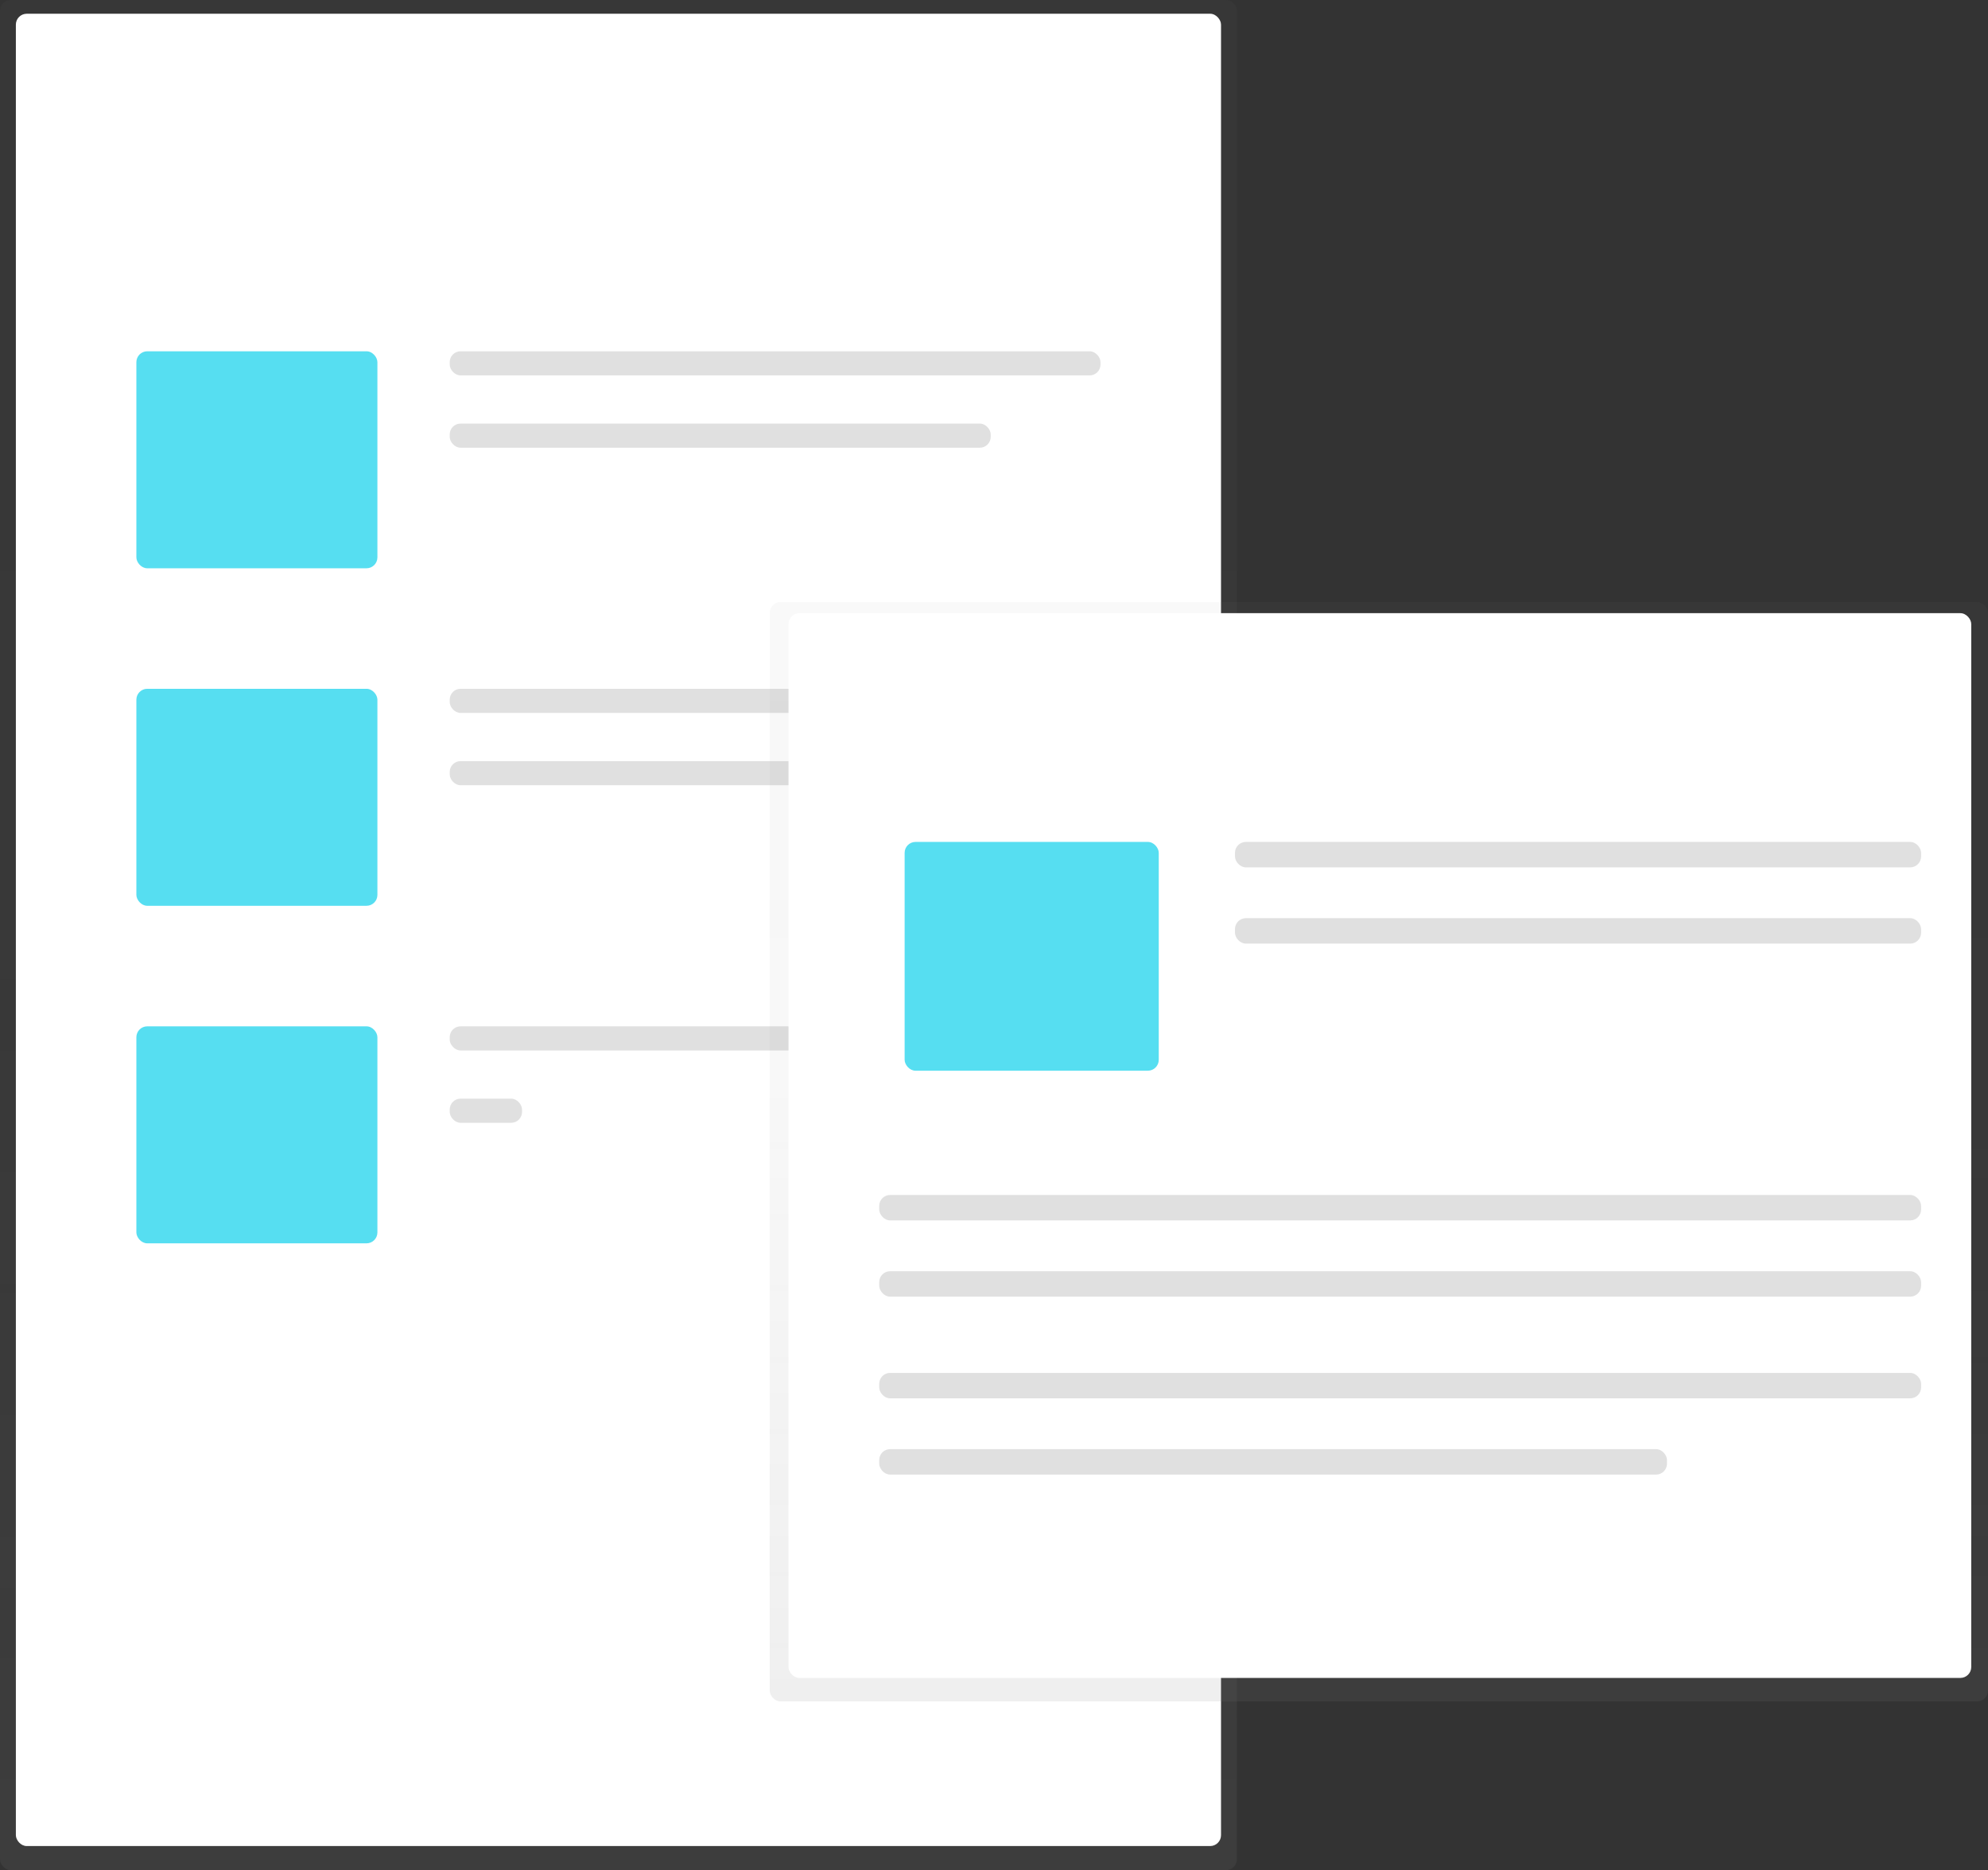 <svg id="a06630f4-5a92-4acd-87f5-daab904272d6" data-name="Layer 1" 
    xmlns="http://www.w3.org/2000/svg" 
    xmlns:xlink="http://www.w3.org/1999/xlink" width="822" height="773.08" viewBox="0 0 822 773.08">
    <rect x="0" y="0" width="822" height="773.08" fill="#333333" stroke="none"/>
    <defs>
        <linearGradient id="12db0703-a137-44d6-91a2-a2698744205c" x1="255.71" y1="773.08" x2="255.71" gradientUnits="userSpaceOnUse">
            <stop offset="0" stop-color="gray" stop-opacity="0.25"/>
            <stop offset="0.54" stop-color="gray" stop-opacity="0.12"/>
            <stop offset="1" stop-color="gray" stop-opacity="0.1"/>
        </linearGradient>
        <linearGradient id="9c36067a-6324-4b3c-9cb6-e2cffff8588b" x1="570.12" y1="703.31" x2="570.12" y2="248.91" xlink:href="#12db0703-a137-44d6-91a2-a2698744205c"/>
    </defs>
    <title>post2</title>
    <g opacity="0.5">
        <rect width="511.42" height="773.08" rx="4.5" ry="4.5" fill="url(#12db0703-a137-44d6-91a2-a2698744205c)"/>
    </g>
    <rect x="6.56" y="5.68" width="498.31" height="757.43" rx="4.5" ry="4.5" fill="#fff"/>
    <rect x="56.39" y="145.21" width="99.66" height="89.7" rx="4.5" ry="4.5" fill="#56def1"/>
    <rect x="185.95" y="145.21" width="269.09" height="9.97" rx="4.48" ry="4.48" fill="#e0e0e0"/>
    <rect x="185.95" y="175.1" width="223.69" height="9.97" rx="4.48" ry="4.48" fill="#e0e0e0"/>
    <rect x="56.39" y="284.73" width="99.66" height="89.7" rx="4.5" ry="4.5" fill="#56def1"/>
    <rect x="185.95" y="284.73" width="269.09" height="9.97" rx="4.48" ry="4.48" fill="#e0e0e0"/>
    <rect x="185.95" y="314.63" width="269.09" height="9.97" rx="4.48" ry="4.48" fill="#e0e0e0"/>
    <rect x="56.39" y="424.26" width="99.66" height="89.7" rx="4.5" ry="4.5" fill="#56def1"/>
    <rect x="185.95" y="424.26" width="269.09" height="9.97" rx="4.48" ry="4.48" fill="#e0e0e0"/>
    <rect x="185.95" y="454.16" width="29.9" height="9.97" rx="4.48" ry="4.48" fill="#e0e0e0"/>
    <g opacity="0.5">
        <rect x="318.25" y="248.91" width="503.75" height="454.41" rx="4.5" ry="4.5" fill="url(#9c36067a-6324-4b3c-9cb6-e2cffff8588b)"/>
    </g>
    <rect x="326.03" y="253.47" width="489.04" height="440.14" rx="4.5" ry="4.5" fill="#fff"/>
    <rect x="374.05" y="348.03" width="105.07" height="94.57" rx="4.5" ry="4.5" fill="#56def1"/>
    <rect x="510.64" y="348.03" width="283.7" height="10.51" rx="4.5" ry="4.5" fill="#e0e0e0"/>
    <rect x="510.64" y="379.55" width="283.7" height="10.51" rx="4.5" ry="4.5" fill="#e0e0e0"/>
    <rect x="363.54" y="493.97" width="430.8" height="10.51" rx="4.5" ry="4.5" fill="#e0e0e0"/>
    <rect x="363.54" y="525.49" width="430.8" height="10.51" rx="4.5" ry="4.5" fill="#e0e0e0"/>
    <rect x="363.54" y="567.52" width="430.8" height="10.51" rx="4.5" ry="4.5" fill="#e0e0e0"/>
    <rect x="363.54" y="599.04" width="325.73" height="10.51" rx="4.5" ry="4.5" fill="#e0e0e0"/>
</svg>